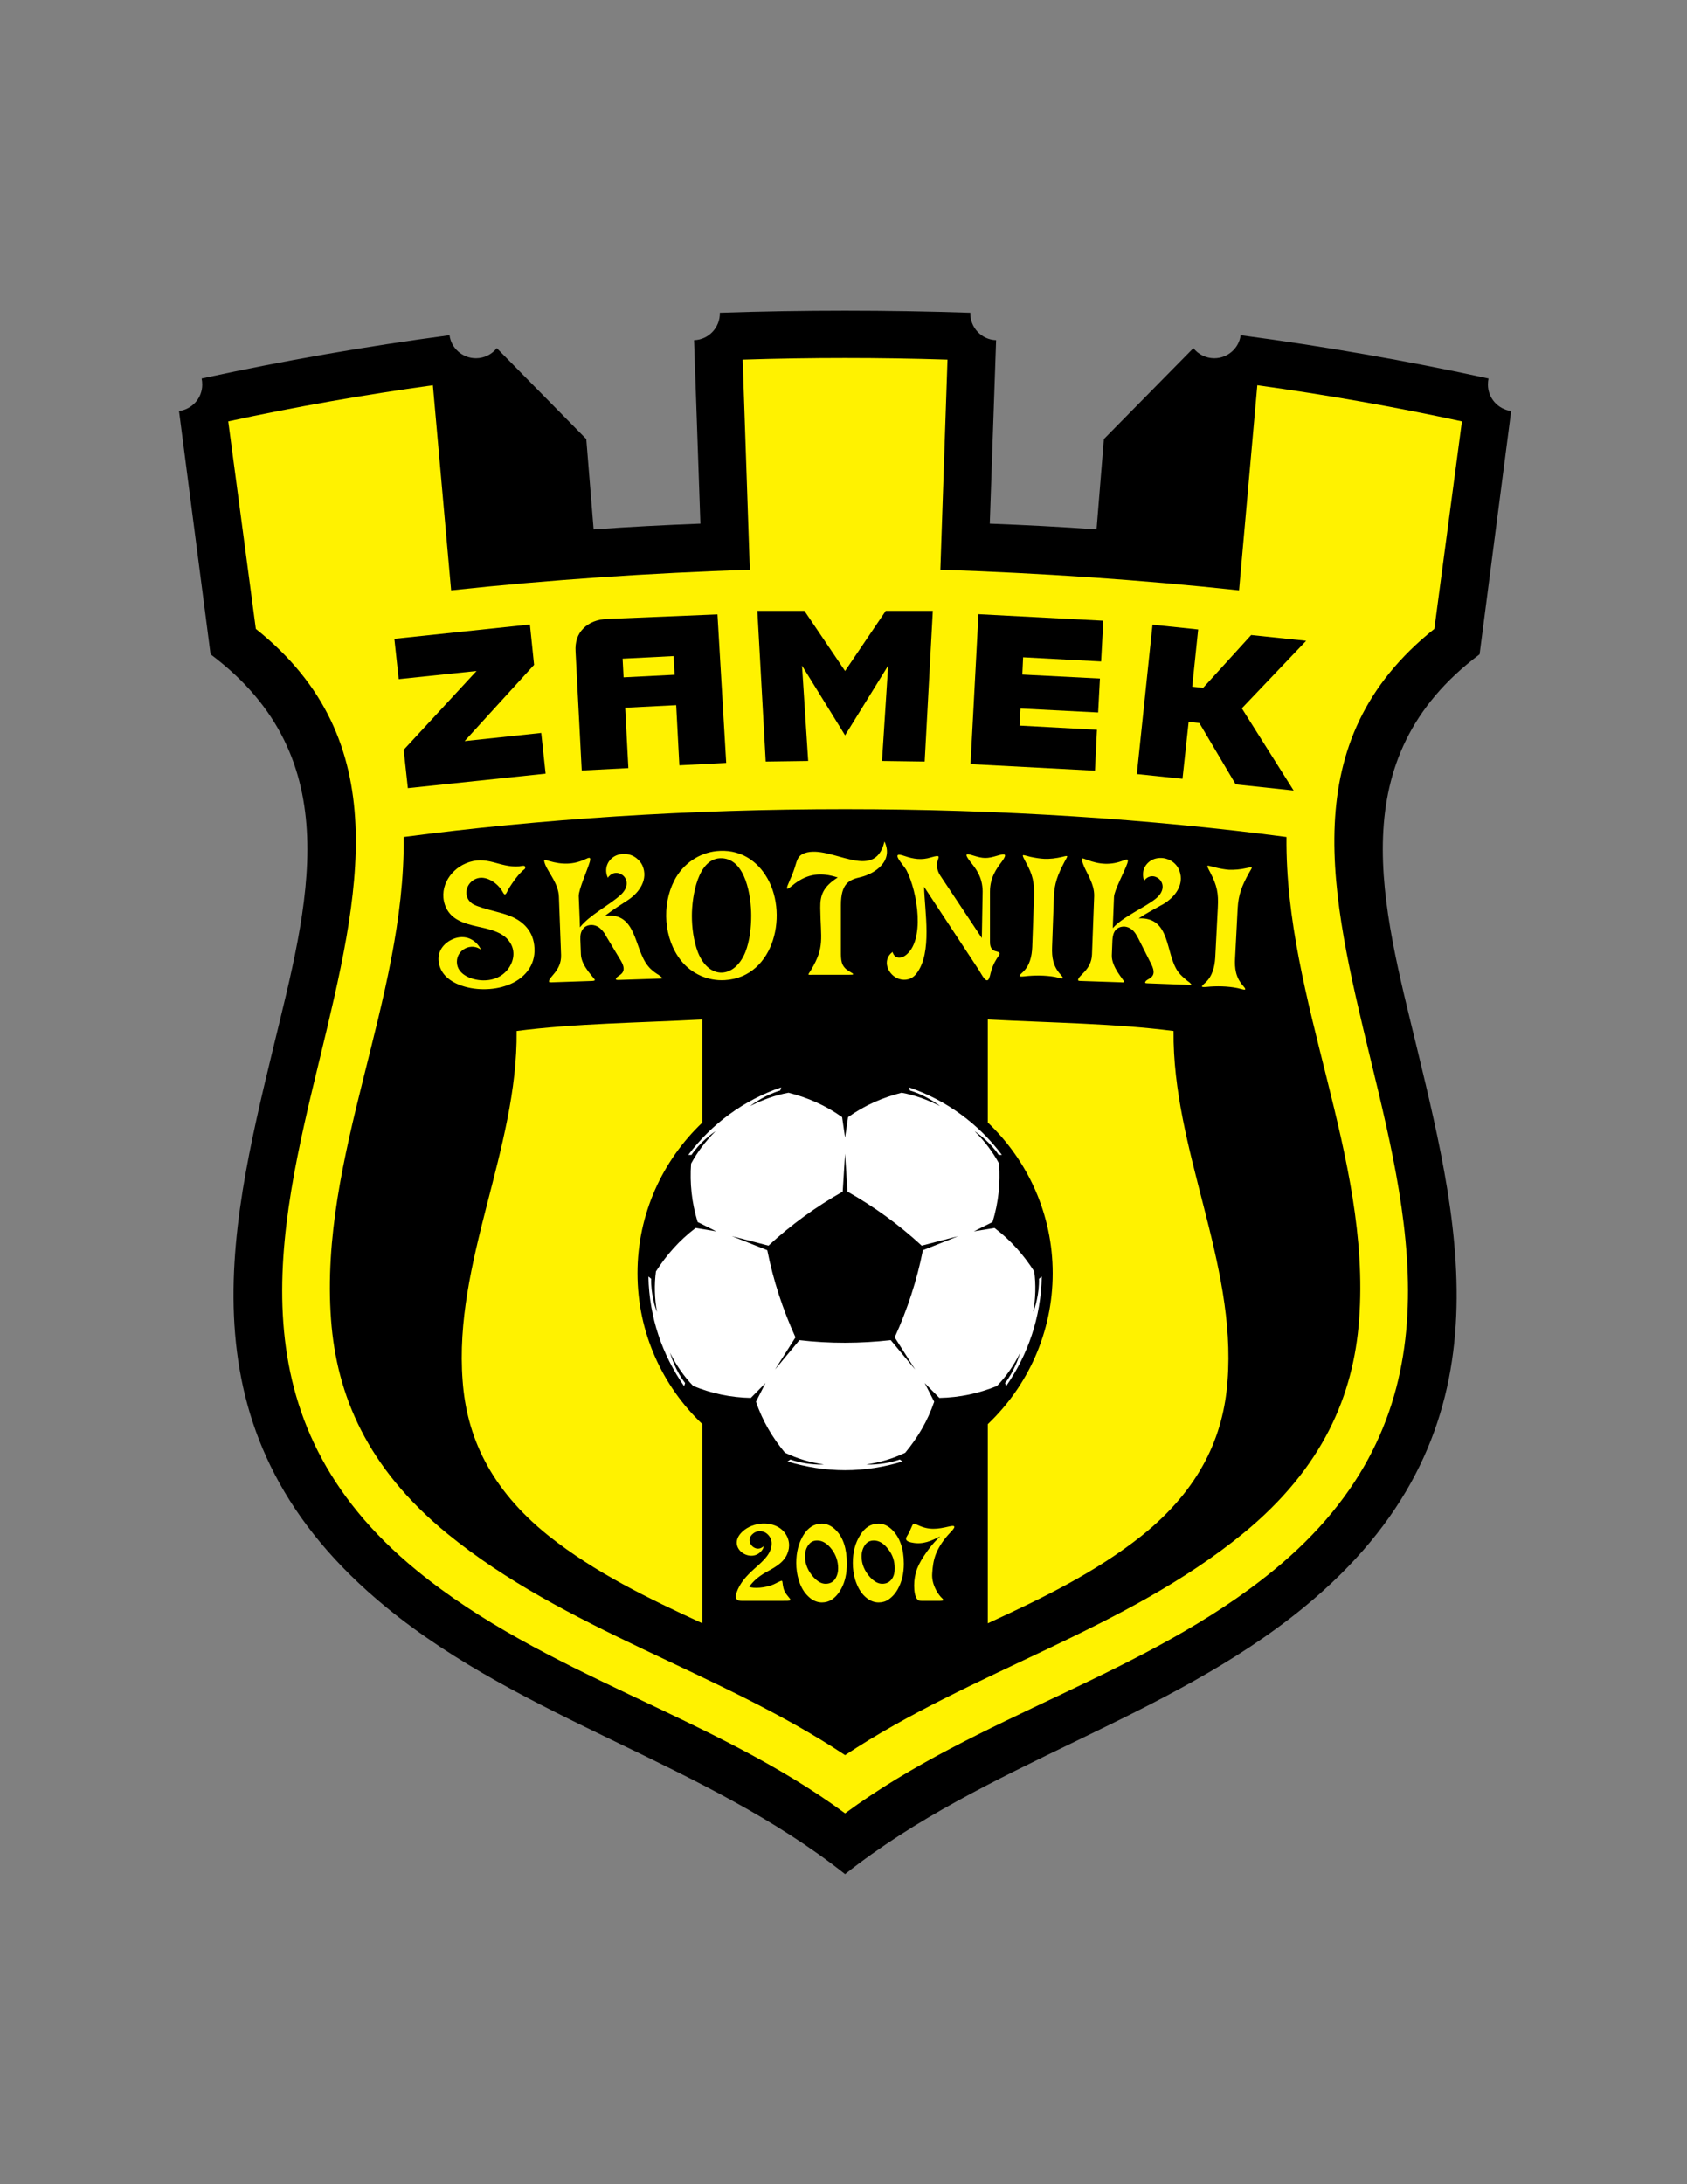 <?xml version="1.0" encoding="iso-8859-1"?>
<!-- Generator: Adobe Illustrator 24.0.1, SVG Export Plug-In . SVG Version: 6.00 Build 0)  -->
<svg version="1.1" id="Layer_1" xmlns="http://www.w3.org/2000/svg" xmlns:xlink="http://www.w3.org/1999/xlink" x="0px" y="0px"
	 viewBox="0 0 612 792" style="enable-background:new 0 0 612 792;" xml:space="preserve">
<rect x="0" y="0" width="612" height="792" fill="#808080" stroke="none"/>
<path d="M306.576,679.552c-50.976-40.32-116.424-55.8-166.392-96.696c-75.24-61.632-57.456-135-41.04-202.968
	c12.528-51.624,27.792-104.76-22.752-142.632l-11.448-88.2c4.752-0.648,8.424-4.68,8.424-9.576c0-0.792-0.072-1.512-0.216-2.232
	c29.808-6.48,59.616-11.664,89.928-15.696c0.576,4.68,4.68,8.352,9.576,8.352c3.024,0,5.832-1.44,7.56-3.672l32.472,32.976
	l2.664,32.76c12.888-0.936,25.776-1.584,38.736-2.088l-2.304-66.528c5.328-0.144,9.504-4.68,9.36-9.936
	c30.384-1.008,60.48-1.008,90.864,0c-0.144,5.256,4.032,9.792,9.36,9.936l-2.304,66.528c12.96,0.504,25.848,1.152,38.736,2.088
	l2.664-32.76l32.472-32.976c1.728,2.232,4.536,3.672,7.56,3.672c4.896,0,9-3.672,9.576-8.352
	c30.312,4.032,60.12,9.216,89.928,15.696c-0.144,0.72-0.216,1.44-0.216,2.232c0,4.896,3.672,8.928,8.424,9.576l-11.448,88.2
	c-50.544,37.872-35.28,91.008-22.752,142.632c16.416,67.968,34.2,141.336-41.04,202.968
	C423,623.752,357.552,639.232,306.576,679.552z"/>
<path style="fill:#FFF200;" d="M306.576,657.52c48.168-35.496,109.008-50.112,155.376-88.056
	c66.888-54.72,50.472-122.688,35.208-185.544c-14.4-59.616-27.864-115.2,23.184-155.88l10.008-75.24
	c-24.552-5.328-49.32-9.648-74.232-13.104l-6.624,74.376c-36.144-3.888-72.072-6.264-108.36-7.488l2.592-76.176
	c-24.768-0.792-49.536-0.792-74.304,0l2.592,76.176c-36.288,1.224-72.216,3.6-108.36,7.488l-6.624-74.376
	c-24.912,3.456-49.68,7.776-74.232,13.104l10.008,75.24c51.048,40.68,37.584,96.264,23.184,155.88
	c-15.264,62.856-31.68,130.824,35.208,185.544C197.568,607.408,258.408,622.024,306.576,657.52z"/>
<path d="M306.576,636.424c45.936-30.456,101.592-45.36,144.432-80.424c29.016-23.76,40.032-50.184,42.048-77.472
	c4.392-59.472-26.928-115.632-26.352-175.032c-49.248-6.48-103.392-10.08-160.128-10.08c-56.736,0-110.88,3.6-160.128,10.08
	c0.576,59.4-30.744,115.56-26.352,175.032c2.016,27.288,13.032,53.712,42.048,77.472
	C204.984,591.064,260.64,605.968,306.576,636.424z"/>
<polygon points="197.928,280.528 147.96,285.784 146.448,271.888 172.872,243.304 144.648,246.256 143.064,231.64 192.24,226.456 
	193.752,241.072 168.552,268.72 196.344,265.768 "/>
<path d="M226.224,245.608l18.504-0.936l-0.36-6.768l-18.504,0.936L226.224,245.608L226.224,245.608z M208.8,236.248
	c-0.216-3.456,0.72-6.264,2.808-8.352c2.016-2.088,4.968-3.312,8.712-3.456l39.96-1.656l3.168,53.856l-16.992,0.864l-1.152-21.816
	l-18.504,0.936l1.152,21.888l-16.92,0.864L208.8,236.248z"/>
<polygon points="352.08,277.072 354.96,222.712 400.248,225.088 399.456,239.848 371.16,238.336 370.872,244.6 399.024,246.04 
	398.376,258.352 370.224,256.912 369.864,263.104 397.944,264.616 397.224,279.448 "/>
<polygon points="412.416,280.672 418.104,226.528 434.664,228.256 432.504,248.992 436.464,249.424 453.888,230.272 473.832,232.36 
	450.504,256.84 469.296,286.648 448.272,284.416 435.096,262.168 431.208,261.736 428.976,282.4 "/>
<path style="fill:#FFF200;" d="M244.584,319.336c-4.536,8.856-3.816,21.024,2.448,28.944c3.888,4.896,9.864,7.488,15.912,7.128
	c18.288-1.08,23.4-24.984,14.688-38.16c-3.672-5.688-9.792-9.432-17.64-8.64C253.656,309.256,247.752,313.144,244.584,319.336
	L244.584,319.336z M261.936,311.2c8.64,0.432,10.584,13.968,10.584,20.808c0,4.248-0.504,9.144-2.16,13.32
	c-3.888,9.504-13.104,10.08-17.136,0.072c-1.656-4.248-2.232-9.288-2.232-13.32C250.992,325.312,253.08,310.768,261.936,311.2z"/>
<path style="fill:#FFF200;" d="M386.136,312.568c1.152-2.232,1.8-2.52-0.72-1.872c-2.448,0.576-4.536,0.792-6.552,0.72
	c-1.656-0.072-3.312-0.36-5.04-0.72c-3.168-0.72-3.456-1.44-1.728,1.872c2.592,4.68,3.168,7.344,3.024,12.672l-0.648,18.144
	c-0.144,3.312-0.864,6.768-3.456,9.144c-1.584,1.44-1.656,1.728,0.576,1.512c3.6-0.432,7.56-0.432,11.16,0.216
	c1.872,0.36,4.032,1.368,1.944-0.936c-2.664-2.952-3.168-6.12-3.024-9.936l0.648-18.072
	C382.464,320.344,383.76,317.104,386.136,312.568z"/>
<path style="fill:#FFF200;" d="M261.792,308.608L261.792,308.608L261.792,308.608z"/>
<path style="fill:#FFF200;" d="M219.456,332.08c3.024-2.304,5.544-3.888,8.64-5.904c3.888-2.664,7.128-7.344,4.968-12.311
	c-0.36-0.792-0.936-1.585-1.656-2.233c-2.088-2.016-5.184-2.52-7.848-1.44c-3.096,1.368-4.608,4.824-3.024,8.136
	c0.072-0.216,0.216-0.36,0.36-0.576v0.072c3.168-3.816,9.936,1.44,4.248,6.696c-3.96,3.6-11.376,7.344-14.76,11.736l-0.072-2.376
	l-0.36-8.928c-0.072-2.376,3.168-9.504,4.032-12.528c0.504-1.872-0.432-1.44-1.512-0.936c-4.392,2.088-8.568,2.088-13.248,0.72
	c-1.728-0.504-2.304-0.936-1.368,1.44c1.224,2.952,4.752,6.84,4.896,11.52l0.792,21.168c0.144,5.688-4.464,7.848-4.392,9.576l0,0
	c0,0.072,0,0.144,0,0.144c0.144,0.072,0.432,0.144,0.864,0.144l14.904-0.504c0.432-0.072,0.72-0.072,0.792-0.216
	c0.072,0,0.072-0.072,0.072-0.144l0,0c0-0.576-4.896-4.896-5.04-9.216l-0.216-5.472c-0.072-1.584,0.216-2.808,0.864-3.672
	c0.648-1.008,1.728-1.512,3.096-1.584c1.008,0,1.944,0.288,2.88,0.936l0,0c0.792,0.648,1.584,1.512,2.304,2.664H219.6l5.544,9.216
	c3.24,5.328-1.728,5.256-1.728,6.912c0.072,0.072,0.072,0.072,0.072,0.072l0,0c0.144,0.144,0.432,0.144,0.936,0.144l15.336-0.504
	c0.216-0.072,0.432-0.072,0.576-0.072c-0.216-0.288-0.432-0.504-0.792-0.792c-0.288-0.216-0.576-0.432-0.864-0.648h-0.072
	c-1.08-0.72-2.376-1.584-3.456-2.952C229.896,344.104,231.192,330.64,219.456,332.08z"/>
<path style="fill:#FFF200;" d="M168.984,313.072c-6.192,2.592-10.152,9.648-7.128,16.128c2.088,4.392,6.696,5.688,11.016,6.696
	c3.888,0.864,9.432,1.872,11.88,5.472c2.16,2.952,1.8,6.408,0.144,9.144c-1.944,3.168-5.184,4.824-8.856,4.968
	c-4.032,0.216-10.296-1.728-10.296-6.696c0-4.536,5.256-7.056,8.784-4.392c-2.088-4.176-6.552-5.976-11.232-3.384
	c-3.528,2.016-5.112,5.544-3.744,9.504c1.08,3.24,3.888,5.328,6.984,6.552c5.4,2.16,12.312,2.16,17.64,0.144
	c5.904-2.16,10.08-6.984,9.72-13.392c-0.288-5.976-3.888-9.792-9.216-11.808c-3.24-1.224-6.552-1.8-9.864-2.88
	c-1.368-0.432-2.448-0.864-3.096-1.224l0,0c-0.432-0.216-0.72-0.504-1.08-0.792c-2.664-2.592-1.44-6.912,1.8-8.352
	c3.672-1.728,8.28,1.512,10.008,4.824c0.864,1.656,1.296,0.144,1.872-0.936c1.512-2.592,4.032-6.12,6.048-7.56
	c0.36-0.576,0.216-1.08-0.432-1.152c-0.504,0-1.296,0.144-1.584,0.216C181.08,314.728,176.616,309.832,168.984,313.072z"/>
<path style="fill:#FFF200;" d="M413.064,333.016c3.168-2.088,5.832-3.456,9.072-5.256c4.032-2.448,7.56-6.84,5.76-11.952
	c-0.288-0.864-0.792-1.656-1.44-2.376c-1.944-2.088-5.04-2.88-7.776-1.944c-3.168,1.152-4.896,4.536-3.6,7.848
	c0.144-0.144,0.288-0.288,0.432-0.504l0,0c3.456-3.528,9.792,2.16,3.744,7.056c-4.176,3.312-11.88,6.48-15.552,10.656l0.072-2.376
	l0.36-8.928c0.072-2.376,3.816-9.216,4.824-12.168c0.648-1.872-0.288-1.441-1.368-1.08c-4.536,1.8-8.712,1.512-13.248-0.216
	c-1.8-0.648-2.304-1.08-1.512,1.296c1.008,3.096,4.248,7.2,4.104,11.88l-0.792,21.168c-0.216,5.688-4.968,7.488-5.04,9.216l0,0
	c0,0.144,0,0.144,0.072,0.216c0.072,0.072,0.36,0.144,0.792,0.144l14.904,0.504c0.432,0.072,0.72,0,0.864-0.072c0,0,0-0.072,0-0.216
	l0,0c0.072-0.504-4.536-5.184-4.392-9.504l0.216-5.472c0.072-1.584,0.432-2.808,1.08-3.6c0.792-0.936,1.872-1.368,3.24-1.368
	c1.008,0.072,1.944,0.432,2.808,1.152l0,0c0.792,0.648,1.44,1.584,2.088,2.88v-0.072l4.824,9.576c2.88,5.616-2.088,5.112-2.16,6.768
	c0,0.072,0,0.072,0,0.144l0,0c0.144,0.072,0.504,0.144,0.936,0.144l15.336,0.576c0.216,0,0.432,0,0.576-0.072
	c-0.144-0.216-0.432-0.504-0.72-0.792c-0.288-0.216-0.576-0.432-0.864-0.648l0,0c-1.008-0.864-2.232-1.8-3.312-3.24
	C422.64,345.76,424.872,332.44,413.064,333.016z"/>
<path style="fill:#FFF200;" d="M285.336,322.432C285.336,322.36,285.336,322.36,285.336,322.432L285.336,322.432L285.336,322.432z"
	/>
<path style="fill:#FFF200;" d="M303.912,318.184c-5.328,3.384-6.408,6.408-6.336,11.088c0.144,11.304,1.656,14.04-3.312,22.392
	c-1.296,2.088-1.512,1.8,0.72,1.8h12.744c2.232,0,2.448-0.072,0.288-1.296c-3.024-1.8-2.952-4.104-2.952-7.344
	c0-0.36,0-0.648,0-1.008v-15.624c0-7.992,3.096-9.216,7.2-10.152c4.752-1.152,12.024-5.544,8.64-12.816v-0.072
	c0,0.072,0,0.072-0.072,0.072c-3.6,14.976-19.584,0.864-28.872,4.104c-3.024,1.08-2.808,3.168-4.104,6.624
	c-0.432,1.152-0.936,2.448-1.584,3.816c-2.016,4.464,0.36,1.872,2.016,0.648C293.04,316.888,297.648,316.168,303.912,318.184z"/>
<path style="fill:#FFF200;" d="M453.024,316.672c1.224-2.232,1.872-2.448-0.648-1.944c-2.448,0.576-4.536,0.72-6.624,0.648
	c-1.656-0.144-3.24-0.432-4.968-0.864c-3.168-0.72-3.456-1.44-1.728,1.872c2.448,4.752,3.024,7.416,2.736,12.744l-0.936,18.144
	c-0.216,3.312-1.008,6.696-3.6,9.072c-1.656,1.44-1.728,1.728,0.504,1.512c3.6-0.36,7.56-0.288,11.16,0.432
	c1.872,0.36,4.032,1.44,2.016-0.864c-2.664-3.024-3.096-6.264-2.88-10.008l0.936-18.072
	C449.28,324.304,450.576,321.136,453.024,316.672z"/>
<path style="fill:#FFF200;" d="M356.184,340.144l-15.048-22.608c-1.152-1.728-1.368-3.528-1.152-4.752
	c0.432-2.088,1.656-3.024-2.304-1.872c-3.312,1.008-6.192,0.648-9.72-0.576c-5.4-1.872-0.144,3.312,0.864,5.184
	c4.104,7.992,6.912,25.848-0.504,31.032c-1.44,1.008-3.744,1.224-4.536-1.368c-3.96,2.952-1.728,8.424,2.376,9.792
	c2.232,0.72,4.752,0.216,6.408-2.088c5.688-7.488,2.88-22.32,2.664-31.32l19.872,30.168c1.008,1.512,2.952,5.832,3.888,2.52
	c0.216-0.72,0.288-0.864,0.288-1.08c0.576-2.088,1.008-3.456,2.304-5.544c0.864-1.368,1.944-2.16-0.144-2.664
	c-1.08-0.216-2.376-0.864-2.304-3.528v-18.144c0-5.112,2.448-8.424,4.248-10.8c2.376-3.168,0.936-2.952-1.296-2.304
	c-4.104,1.224-5.256,1.224-9.36-0.072c-2.088-0.648-3.168-0.792-0.648,2.448c1.872,2.304,4.392,5.472,4.392,10.728L356.184,340.144z
	"/>
<polygon points="306.576,266.632 290.952,241.36 293.184,275.92 277.776,276.136 274.752,221.488 291.816,221.488 306.576,243.304 
	321.336,221.488 338.4,221.488 335.448,276.136 319.968,275.92 322.2,241.36 "/>
<path style="fill:#FFF200;" d="M298.152,552.472c1.8,0,3.528,0.792,5.04,2.304c2.736,2.736,4.032,6.84,4.032,12.24
	c0,3.528-0.648,6.552-2.088,9.144c-0.864,1.584-1.944,2.88-3.311,3.816c-1.08,0.72-2.304,1.08-3.672,1.08
	c-1.728,0-3.384-0.72-4.824-2.088c-1.584-1.44-2.808-3.456-3.6-6.12c-0.576-1.944-0.864-3.96-0.864-6.12
	c0-3.888,0.864-7.272,2.592-10.08C293.184,553.84,295.416,552.472,298.152,552.472L298.152,552.472z M296.496,558.592
	c-1.296,0-2.304,0.432-3.024,1.368c-1.008,1.224-1.44,2.664-1.44,4.392c0,2.808,1.08,5.328,3.168,7.632
	c1.44,1.512,2.808,2.304,4.32,2.304c1.656,0,2.952-0.72,3.744-2.232c0.504-0.936,0.792-2.016,0.792-3.384
	c0-2.52-0.792-4.824-2.232-6.768C300.168,559.672,298.368,558.592,296.496,558.592z"/>
<path style="fill:#FFF200;" d="M318.744,552.472c1.8,0,3.456,0.792,4.968,2.304c2.736,2.736,4.176,6.84,4.176,12.24
	c0,3.528-0.72,6.552-2.16,9.144c-0.864,1.584-2.016,2.88-3.384,3.816c-1.008,0.72-2.232,1.08-3.6,1.08
	c-1.8,0-3.384-0.72-4.896-2.088c-1.584-1.44-2.736-3.456-3.6-6.12c-0.576-1.944-0.864-3.96-0.864-6.12
	c0-3.888,0.864-7.272,2.664-10.08C313.776,553.84,315.936,552.472,318.744,552.472L318.744,552.472z M317.016,558.592
	c-1.224,0-2.304,0.432-3.024,1.368c-0.936,1.224-1.44,2.664-1.44,4.392c0,2.808,1.08,5.328,3.168,7.632
	c1.44,1.512,2.88,2.304,4.32,2.304c1.728,0,2.952-0.72,3.816-2.232c0.504-0.936,0.72-2.016,0.72-3.384
	c0-2.52-0.72-4.824-2.232-6.768C320.688,559.672,318.96,558.592,317.016,558.592z"/>
<path style="fill:#FFF200;" d="M341.064,557.08c-3.168,1.656-6.264,3.024-10.008,2.304c-1.656-0.288-3.024-0.792-2.016-2.376
	c0.792-1.224,1.296-2.52,1.872-3.816c0.36-0.72,0.648-0.864,2.016-0.216c4.104,1.944,7.128,1.512,11.448,0.504
	c3.096-0.72,1.656,0.864,0.288,2.304c-2.016,2.088-4.032,4.896-5.112,7.632c-0.936,2.376-1.224,4.752-1.368,7.128
	c-0.288,3.672,1.8,7.056,3.096,8.496c0.504,0.576,1.872,1.44-0.216,1.44h-6.768c-0.72,0-1.152-0.072-1.656-0.72
	c-0.648-0.936-1.008-2.52-1.008-4.824c0-2.16,0.36-4.176,1.08-6.12c0.72-1.872,1.944-3.96,3.6-6.264
	c1.224-1.728,2.448-3.168,3.672-4.392C340.416,557.8,340.776,557.44,341.064,557.08z"/>
<path style="fill:#FFF200;" d="M271.8,575.368c1.44,0.72,5.976,0.432,8.856-0.864c4.032-1.872,2.808-1.944,3.528,1.224
	c0.864,3.816,5.328,4.896-0.144,4.752h-15.048c-2.232,0-2.304-1.44-1.8-2.952c1.152-3.456,3.672-6.192,6.336-8.568
	c2.232-1.944,3.6-3.312,4.176-4.032c1.512-1.728,2.232-3.528,2.232-5.256c0-1.152-0.432-2.232-1.224-3.096
	c-0.864-0.936-1.872-1.368-3.096-1.368c-1.08,0-2.016,0.432-2.808,1.224c-2.736,2.808,1.512,6.984,4.248,4.176
	c-0.072,0.576-0.36,1.224-0.792,1.728c-4.176,5.112-13.824-1.872-6.048-7.704c3.96-2.952,10.872-3.168,14.256,0.864
	c1.944,2.376,2.304,5.328,1.08,8.064c-1.512,3.456-5.04,5.04-8.064,6.768C275.04,571.768,273.168,573.424,271.8,575.368z"/>
<path style="fill:#FFFFFF;" d="M329.76,394.288c13.536,4.608,25.272,13.248,33.696,24.48c-0.36,0-0.72,0-1.152,0
	c-3.024-4.464-7.344-7.704-8.712-8.568c3.6,3.6,6.552,7.488,8.856,11.736c0.504,7.056-0.216,14.112-2.376,21.168l-6.768,3.384
	l7.488-1.224c5.904,4.464,10.584,9.792,14.4,15.768c0.648,4.824,0.504,9.72-0.36,14.688c0.648-1.44,2.232-6.624,2.088-12.024
	c0.288-0.288,0.648-0.504,1.008-0.792c-0.288,14.76-5.04,28.44-12.96,39.744c-0.144-0.432-0.216-0.792-0.36-1.152
	c3.312-4.248,5.04-9.432,5.472-10.944c-2.304,4.536-5.04,8.568-8.424,12.024c-6.552,2.664-13.464,4.176-20.88,4.32l-5.328-5.4
	l3.456,6.768c-2.376,6.984-5.976,13.032-10.512,18.504c-4.392,2.088-9.072,3.528-14.112,4.248c1.656,0.144,7.056,0,12.168-1.8
	c0.288,0.288,0.648,0.504,1.008,0.72c-6.624,2.016-13.68,3.168-20.88,3.168c-7.2,0-14.256-1.152-20.88-3.168
	c0.36-0.216,0.72-0.432,1.008-0.72c5.112,1.8,10.512,1.944,12.168,1.8c-5.04-0.72-9.72-2.16-14.112-4.248
	c-4.536-5.472-8.136-11.52-10.512-18.504l3.456-6.768l-5.328,5.4c-7.416-0.144-14.328-1.656-20.88-4.32
	c-3.384-3.456-6.12-7.488-8.424-12.024c0.432,1.512,2.16,6.696,5.472,10.944c-0.144,0.36-0.216,0.72-0.36,1.152
	c-7.92-11.304-12.672-24.984-12.96-39.744c0.36,0.288,0.72,0.504,1.008,0.792c-0.144,5.4,1.44,10.584,2.088,12.024
	c-0.864-4.968-1.008-9.864-0.36-14.688c3.816-5.976,8.496-11.304,14.4-15.768l7.488,1.224l-6.768-3.384
	c-2.16-7.056-2.88-14.112-2.376-21.168c2.304-4.248,5.256-8.136,8.856-11.736c-1.368,0.864-5.688,4.104-8.712,8.568
	c-0.432,0-0.792,0-1.152,0c8.424-11.232,20.16-19.872,33.696-24.48c-0.144,0.432-0.216,0.792-0.36,1.152
	c-5.184,1.512-9.648,4.608-10.872,5.616c4.536-2.304,9.144-3.96,13.896-4.824c6.84,1.728,13.392,4.536,19.44,8.856l1.08,7.416
	l1.08-7.416c6.048-4.32,12.6-7.128,19.44-8.856c4.752,0.864,9.36,2.52,13.896,4.824c-1.224-1.008-5.688-4.104-10.872-5.616
	C329.976,395.08,329.904,394.72,329.76,394.288z"/>
<path d="M307.44,432.088c9.72,5.472,18.72,12.024,26.928,19.584l13.32-3.456l-12.888,5.112c-2.16,10.944-5.616,21.456-10.224,31.608
	l7.416,11.664l-8.857-10.656c-11.088,1.224-22.032,1.296-33.12,0L281.16,496.6l7.416-11.664
	c-4.608-10.152-8.064-20.664-10.224-31.608l-12.888-5.112l13.32,3.456c8.208-7.56,17.208-14.112,26.928-19.584l0.864-13.752
	L307.44,432.088z"/>
<path style="fill:#FFF200;" d="M358.344,588.616c19.584-9,38.952-18.36,55.728-31.68c21.6-17.28,29.808-36.432,31.248-56.232
	c3.312-43.056-20.016-83.88-19.584-126.864c-21.312-2.736-43.92-2.952-67.392-4.176v37.368
	c14.472,13.752,23.544,33.192,23.544,54.648c0,21.528-9.072,40.968-23.544,54.72V588.616z"/>
<path style="fill:#FFF200;" d="M254.808,369.664c-23.472,1.224-46.08,1.44-67.392,4.176c0.432,42.984-22.896,83.808-19.584,126.864
	c1.44,19.8,9.648,38.952,31.248,56.232c16.776,13.32,36.144,22.68,55.728,31.68V516.4c-14.472-13.752-23.544-33.192-23.544-54.72
	c0-21.456,9.072-40.896,23.544-54.648V369.664z"/>
</svg>
